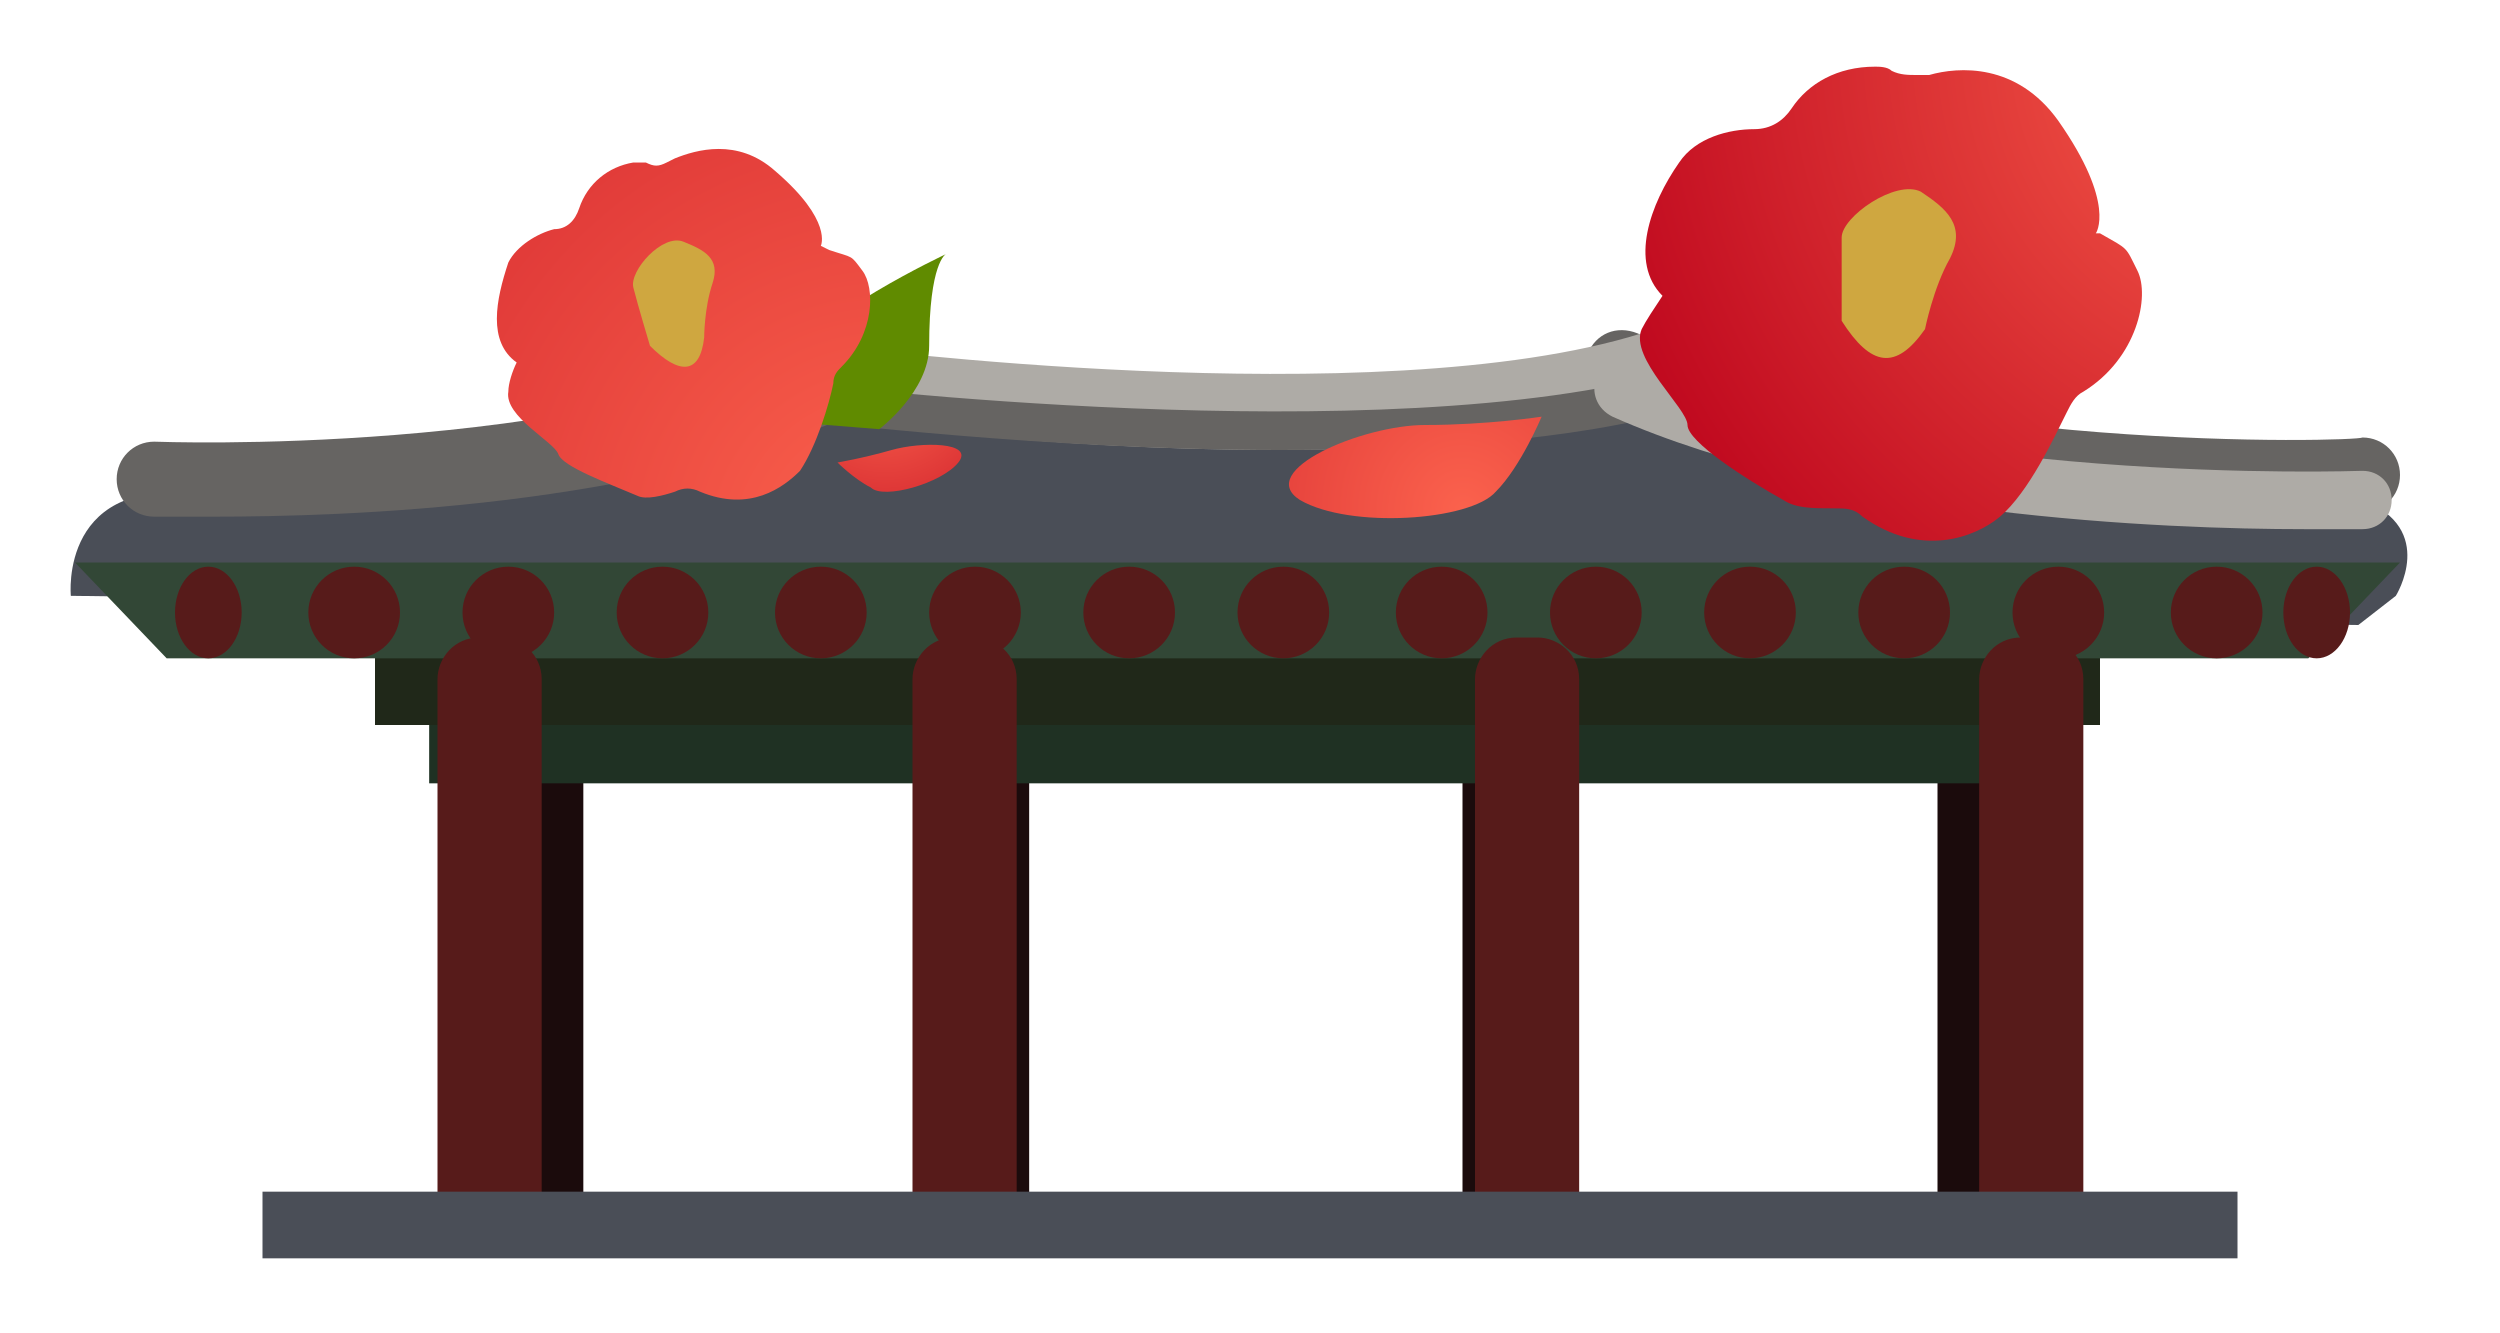 <svg width="60" height="32" viewBox="0 0 60 32" fill="none" xmlns="http://www.w3.org/2000/svg">
<path d="M14 15.9H11.7V29.4H14V15.9Z" fill="#1B0B0C"/>
<path d="M24.7 15.9H22.4V29.4H24.7V15.9Z" fill="#1B0B0C"/>
<path d="M37.4 15.9H35.1V29.4H37.4V15.9Z" fill="#1B0B0C"/>
<path d="M48.8 15.9H46.5V29.4H48.8V15.9Z" fill="#1B0B0C"/>
<path d="M20.1 8.9C20.1 8.9 8.6 12.4 5 11.9C1.4 11.3 1.7 14.3 1.7 14.3L56.6 15L57.5 14.3C57.5 14.3 58.5 12.7 56.7 12C55 11.3 42.8 10.6 41.4 9.4C39.9 8.2 28.2 12 20.1 8.9Z" fill="#4A4E57"/>
<path d="M49 16.8H10.3V18.8H49V16.8Z" fill="#1F3123"/>
<path d="M50.4 15.4H9V17.4H50.4V15.4Z" fill="#202819"/>
<path d="M55.4 15.8H4L1.8 13.5H57.6L55.4 15.8Z" fill="#324736"/>
<path d="M5.1 12.4C4.3 12.4 3.8 12.4 3.7 12.4C3.2 12.4 2.8 12 2.8 11.5C2.8 11 3.2 10.6 3.7 10.6C3.8 10.6 13.6 11 20.1 8.1C20.6 7.9 21.1 8.1 21.3 8.6C21.5 9.1 21.3 9.6 20.8 9.8C15.5 12.2 8.2 12.4 5.1 12.4Z" fill="#666462"/>
<path d="M55.3 12.4C52 12.4 44.1 12.1 38.6 9.7C38.1 9.5 37.9 9 38.1 8.5C38.3 8 38.8 7.8 39.3 8C45.8 10.9 56.6 10.6 56.7 10.5C57.2 10.5 57.6 10.9 57.6 11.4C57.6 11.9 57.2 12.3 56.7 12.3C56.7 12.4 56.2 12.4 55.3 12.4Z" fill="#666462"/>
<path d="M30.6 10.8C25.2 10.8 20.1 10.1 19.8 10.1C19.3 10 19 9.6 19 9.1C19.1 8.6 19.5 8.3 20 8.3C20.1 8.3 33 10 39.4 8C39.9 7.9 40.4 8.1 40.5 8.6C40.6 9.1 40.4 9.6 39.9 9.7C37.3 10.5 33.9 10.8 30.6 10.8Z" fill="#AEABA6"/>
<path d="M30.7 10.8C25 10.8 19.6 10.1 19.2 10.1C18.9 10.1 18.8 9.8 18.8 9.6C18.8 9.3 19.1 9.2 19.3 9.2C19.4 9.2 33.2 10.9 40.2 8.9C40.5 8.8 40.7 9 40.8 9.2C40.9 9.5 40.7 9.7 40.5 9.8C37.7 10.6 34.1 10.8 30.7 10.8Z" fill="#666462"/>
<path d="M55.3 12.7C52 12.7 44.1 12.4 38.7 10C38.3 9.8 38.2 9.4 38.3 9.1C38.5 8.7 38.9 8.6 39.2 8.7C45.7 11.7 56.6 11.3 56.7 11.3C57.1 11.3 57.4 11.6 57.4 12C57.4 12.4 57.1 12.7 56.7 12.7C56.7 12.7 56.2 12.7 55.3 12.7Z" fill="#AEABA6"/>
<path d="M12 29.8H11.5C11 29.8 10.5 29.4 10.5 28.8V16.3C10.5 15.8 10.9 15.3 11.5 15.3H12C12.5 15.3 13 15.7 13 16.3V28.8C13 29.4 12.5 29.8 12 29.8Z" fill="#571B1A"/>
<path d="M23.4 29.8H22.9C22.4 29.8 21.9 29.4 21.9 28.8V16.3C21.9 15.8 22.3 15.3 22.9 15.3H23.4C23.9 15.3 24.4 15.7 24.4 16.3V28.8C24.3 29.4 23.9 29.8 23.4 29.8Z" fill="#571B1A"/>
<path d="M36.9 29.8H36.4C35.9 29.8 35.4 29.4 35.4 28.8V16.3C35.4 15.8 35.8 15.3 36.4 15.3H36.9C37.4 15.3 37.9 15.7 37.9 16.3V28.8C37.9 29.4 37.5 29.8 36.9 29.8Z" fill="#571B1A"/>
<path d="M49 29.8H48.5C48 29.8 47.5 29.4 47.5 28.8V16.3C47.5 15.8 47.9 15.3 48.5 15.3H49C49.5 15.3 50 15.7 50 16.3V28.8C50 29.4 49.6 29.8 49 29.8Z" fill="#571B1A"/>
<path d="M53.7 28.6H6.3V30.2H53.7V28.6Z" fill="#4A4E57"/>
<path d="M5 15.8C5.442 15.8 5.8 15.307 5.8 14.7C5.8 14.092 5.442 13.6 5 13.6C4.558 13.6 4.2 14.092 4.2 14.7C4.2 15.307 4.558 15.8 5 15.8Z" fill="#571B1A"/>
<path d="M8.5 15.8C9.107 15.8 9.6 15.307 9.6 14.7C9.6 14.092 9.107 13.6 8.5 13.6C7.892 13.6 7.4 14.092 7.4 14.7C7.4 15.307 7.892 15.8 8.5 15.8Z" fill="#571B1A"/>
<path d="M12.2 15.8C12.808 15.8 13.3 15.307 13.3 14.7C13.3 14.092 12.808 13.6 12.2 13.6C11.593 13.6 11.1 14.092 11.1 14.7C11.1 15.307 11.593 15.8 12.2 15.8Z" fill="#571B1A"/>
<path d="M15.9 15.8C16.507 15.8 17 15.307 17 14.7C17 14.092 16.507 13.6 15.9 13.6C15.292 13.6 14.8 14.092 14.8 14.7C14.8 15.307 15.292 15.8 15.9 15.8Z" fill="#571B1A"/>
<path d="M19.7 15.8C20.308 15.8 20.8 15.307 20.8 14.7C20.8 14.092 20.308 13.6 19.7 13.6C19.093 13.6 18.6 14.092 18.6 14.7C18.6 15.307 19.093 15.8 19.7 15.8Z" fill="#571B1A"/>
<path d="M23.4 15.8C24.007 15.8 24.5 15.307 24.5 14.7C24.5 14.092 24.007 13.6 23.4 13.6C22.792 13.6 22.3 14.092 22.3 14.7C22.3 15.307 22.792 15.8 23.4 15.8Z" fill="#571B1A"/>
<path d="M27.1 15.8C27.707 15.8 28.2 15.307 28.2 14.7C28.2 14.092 27.707 13.6 27.1 13.6C26.492 13.6 26 14.092 26 14.7C26 15.307 26.492 15.8 27.1 15.8Z" fill="#571B1A"/>
<path d="M30.8 15.8C31.408 15.8 31.9 15.307 31.9 14.7C31.9 14.092 31.408 13.6 30.8 13.6C30.193 13.6 29.7 14.092 29.7 14.7C29.7 15.307 30.193 15.8 30.8 15.8Z" fill="#571B1A"/>
<path d="M34.6 15.8C35.208 15.8 35.7 15.307 35.7 14.7C35.7 14.092 35.208 13.6 34.6 13.6C33.992 13.6 33.5 14.092 33.5 14.7C33.5 15.307 33.992 15.8 34.6 15.8Z" fill="#571B1A"/>
<path d="M38.3 15.8C38.908 15.8 39.4 15.307 39.4 14.7C39.4 14.092 38.908 13.6 38.3 13.6C37.693 13.6 37.2 14.092 37.2 14.7C37.2 15.307 37.693 15.8 38.3 15.8Z" fill="#571B1A"/>
<path d="M42 15.8C42.607 15.8 43.1 15.307 43.1 14.7C43.1 14.092 42.607 13.6 42 13.6C41.392 13.6 40.9 14.092 40.9 14.7C40.9 15.307 41.392 15.8 42 15.8Z" fill="#571B1A"/>
<path d="M45.7 15.8C46.308 15.8 46.8 15.307 46.8 14.7C46.8 14.092 46.308 13.6 45.7 13.6C45.093 13.6 44.6 14.092 44.6 14.7C44.6 15.307 45.093 15.8 45.7 15.8Z" fill="#571B1A"/>
<path d="M49.4 15.8C50.007 15.8 50.5 15.307 50.5 14.7C50.5 14.092 50.007 13.6 49.4 13.6C48.792 13.6 48.3 14.092 48.3 14.7C48.3 15.307 48.792 15.8 49.4 15.8Z" fill="#571B1A"/>
<path d="M53.2 15.8C53.808 15.8 54.3 15.307 54.3 14.7C54.3 14.092 53.808 13.6 53.2 13.6C52.593 13.6 52.1 14.092 52.1 14.7C52.1 15.307 52.593 15.8 53.2 15.8Z" fill="#571B1A"/>
<path d="M55.6 15.8C56.042 15.8 56.4 15.307 56.4 14.7C56.4 14.092 56.042 13.6 55.6 13.6C55.158 13.6 54.8 14.092 54.8 14.7C54.8 15.307 55.158 15.8 55.6 15.8Z" fill="#571B1A"/>
<path d="M21.1 10.3C21.1 10.3 22.3 9.4 22.3 8.3C22.3 6.3 22.7 6.1 22.7 6.1C22.7 6.1 19.5 7.6 19 8.7C18.5 9.8 18.6 10.1 18.6 10.1L21.1 10.3Z" fill="#608B00"/>
<path d="M19.7 5.9C19.7 5.9 20 5.3 18.6 4.1C17.7 3.3 16.7 3.6 16.2 3.8L16 3.9C15.8 4 15.7 4 15.5 3.9C15.4 3.9 15.3 3.9 15.2 3.9C14.6 4 14.1 4.4 13.9 5C13.8 5.3 13.6 5.5 13.3 5.5C12.9 5.6 12.4 5.9 12.2 6.3C11.9 7.2 11.7 8.2 12.4 8.7C12.3 8.9 12.2 9.2 12.2 9.4C12.1 10 13.3 10.6 13.4 10.9C13.5 11.2 14.6 11.6 15.3 11.9C15.5 12 15.9 11.9 16.2 11.8C16.4 11.7 16.6 11.7 16.8 11.8C18 12.3 18.8 11.7 19.2 11.3C19.6 10.7 19.9 9.7 20 9.2C20 9 20.1 8.9 20.2 8.8C21 8 21 6.9 20.7 6.5C20.4 6.1 20.5 6.2 19.9 6L19.7 5.9Z" fill="url(#paint0_radial_164_10786)"/>
<path d="M15.6 8.3C15.6 8.3 15.3 7.3 15.2 6.9C15.1 6.5 15.9 5.6 16.4 5.8C16.9 6 17.3 6.2 17.1 6.8C16.9 7.4 16.9 8.1 16.9 8.1C16.8 9 16.3 9 15.6 8.3Z" fill="#CFA740"/>
<path d="M50.3 5.6C50.3 5.6 50.8 4.9 49.4 2.9C48.4 1.5 47 1.6 46.3 1.8H46C45.8 1.8 45.6 1.8 45.4 1.7C45.3 1.6 45.1 1.6 45 1.6C44.1 1.6 43.4 2 43 2.6C42.8 2.9 42.5 3.1 42.1 3.1C41.5 3.1 40.7 3.3 40.3 3.9C39.6 4.9 39.1 6.3 39.9 7.1C39.7 7.4 39.5 7.7 39.4 7.9C39.1 8.6 40.5 9.8 40.5 10.2C40.5 10.6 41.9 11.5 42.8 12C43.1 12.2 43.5 12.2 44 12.2C44.3 12.2 44.5 12.2 44.7 12.4C46.1 13.4 47.4 12.9 48 12.4C48.7 11.8 49.3 10.5 49.6 9.9C49.7 9.7 49.8 9.5 50 9.4C51.3 8.6 51.6 7.1 51.3 6.5C51 5.9 51.1 6 50.4 5.6H50.3Z" fill="url(#paint1_radial_164_10786)"/>
<path d="M44.2 7.7C44.2 7.7 44.2 6.3 44.2 5.7C44.2 5.2 45.5 4.3 46.1 4.6C46.7 5 47.2 5.4 46.8 6.2C46.4 6.9 46.2 7.9 46.2 7.9C45.5 8.9 44.9 8.8 44.2 7.7Z" fill="#CFA740"/>
<path d="M20.1 11.1C20.1 11.1 20.7 11 21.4 10.8C22.1 10.6 23.4 10.6 23 11.1C22.6 11.6 21.2 12 20.9 11.7C20.5 11.5 20.1 11.1 20.1 11.1Z" fill="url(#paint2_radial_164_10786)"/>
<path d="M36.999 10C36.999 10 35.699 10.2 34.199 10.2C32.699 10.2 30.099 11.3 31.199 12C32.399 12.7 35.299 12.5 35.899 11.8C36.499 11.2 36.999 10 36.999 10Z" fill="url(#paint3_radial_164_10786)"/>
<defs>
<radialGradient id="paint0_radial_164_10786" cx="0" cy="0" r="1" gradientUnits="userSpaceOnUse" gradientTransform="translate(21.311 13.091) rotate(5.918) scale(28.863 28.863)">
<stop stop-color="#FB624D"/>
<stop offset="1" stop-color="#BA001A"/>
</radialGradient>
<radialGradient id="paint1_radial_164_10786" cx="0" cy="0" r="1" gradientUnits="userSpaceOnUse" gradientTransform="translate(55.218 1.075) scale(19.239 19.239)">
<stop stop-color="#FB624D"/>
<stop offset="1" stop-color="#BA001A"/>
</radialGradient>
<radialGradient id="paint2_radial_164_10786" cx="0" cy="0" r="1" gradientUnits="userSpaceOnUse" gradientTransform="translate(21.243 9.163) scale(5.999 5.999)">
<stop stop-color="#FB624D"/>
<stop offset="1" stop-color="#BA001A"/>
</radialGradient>
<radialGradient id="paint3_radial_164_10786" cx="0" cy="0" r="1" gradientUnits="userSpaceOnUse" gradientTransform="translate(35.126 12.259) rotate(160.574) scale(14.105 14.669)">
<stop stop-color="#FB624D"/>
<stop offset="1" stop-color="#BA001A"/>
</radialGradient>
</defs>
</svg>
